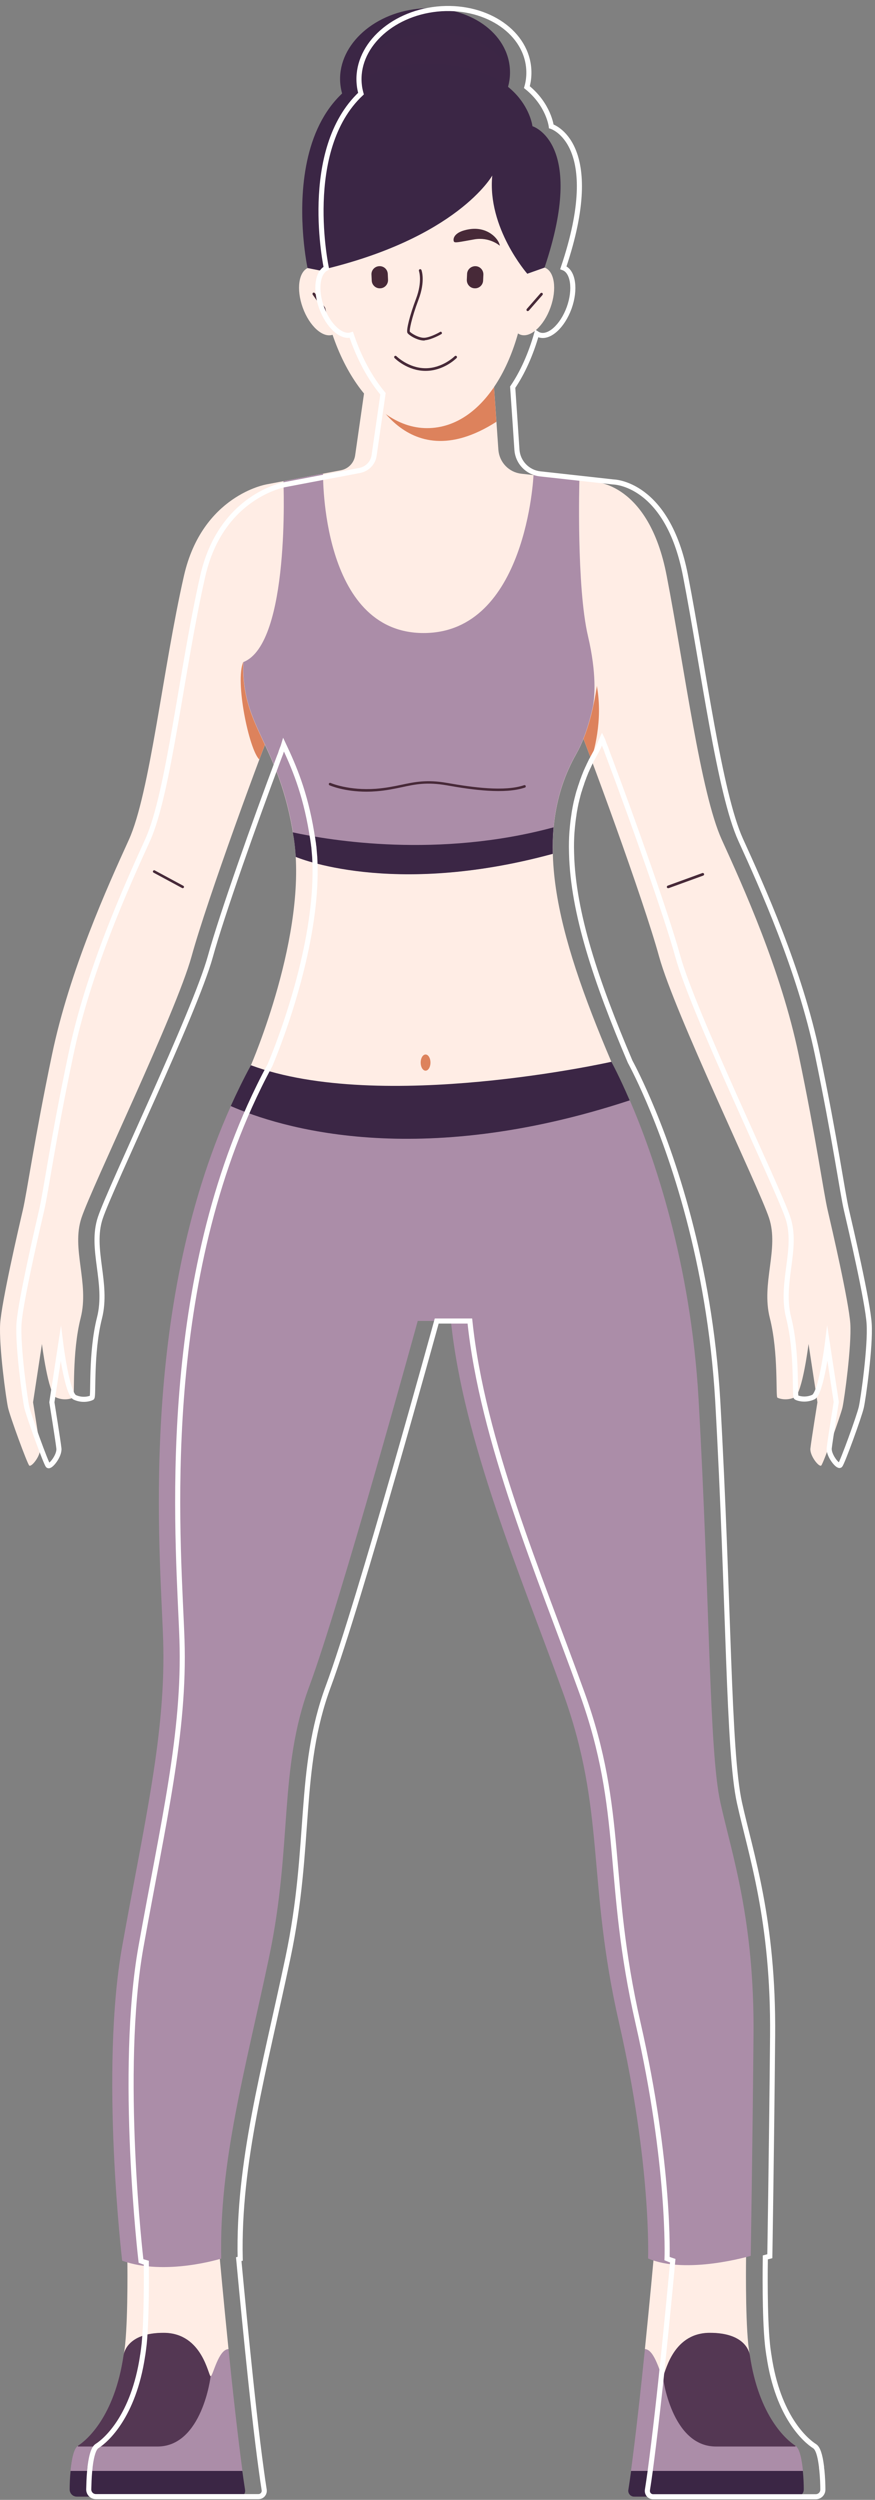 <svg width="172" height="491" viewBox="0 0 172 491" fill="none" xmlns="http://www.w3.org/2000/svg">
<rect x="0" y="0" width="172" height="491" fill="#808080" stroke="none"/>
<path d="M116.839 94.659C116.839 94.659 127.526 94.737 131.045 113.064C134.59 131.39 137.718 155.781 141.889 164.944C146.06 174.107 153.515 190.507 156.982 207.115C160.449 223.723 161.882 234.214 162.691 237.676C163.499 241.138 166.861 255.664 167.148 260.011C167.409 264.358 166.001 274.64 165.61 276.437C165.193 278.207 161.83 287.448 161.439 287.838C161.022 288.255 159.145 285.912 159.302 284.48C159.458 283.049 160.683 275.421 160.683 275.421L158.937 263.968C158.937 263.968 157.712 273.755 156.174 274.458C154.636 275.161 153.176 274.719 152.811 274.51C152.446 274.302 153.072 265.738 151.325 258.865C149.579 251.993 153.202 245.329 151.169 239.212C149.136 233.094 132.609 198.967 129.559 187.878C126.509 176.762 115.692 147.243 112.433 139.381C109.149 131.546 110.348 94.269 116.839 94.659Z" fill="#FFEDE5"/>
<path d="M116.786 132.379C115.822 129.021 113.554 129.151 110.947 130.765C111.234 134.566 111.729 137.689 112.433 139.381C113.293 141.412 114.649 144.926 116.239 149.195C117.308 145.707 118.715 139.147 116.786 132.379Z" fill="#DD825C"/>
<path d="M131.332 174.446C131.227 174.446 131.123 174.394 131.097 174.29C131.045 174.159 131.123 174.003 131.254 173.951L138.057 171.478C138.187 171.426 138.344 171.504 138.396 171.634C138.448 171.765 138.37 171.921 138.24 171.973L131.436 174.446C131.384 174.446 131.358 174.446 131.332 174.446Z" fill="#472938"/>
<path d="M52.322 95.155C52.322 95.155 39.758 97.29 36.161 113.091C32.016 131.286 29.488 155.808 25.317 164.971C21.146 174.134 13.691 190.534 10.224 207.142C6.757 223.75 5.298 234.215 4.489 237.677C3.681 241.139 0.319 255.664 0.032 260.012C-0.229 264.359 1.179 274.641 1.57 276.438C1.961 278.234 5.35 287.449 5.741 287.839C6.158 288.256 8.035 285.913 7.878 284.481C7.722 283.05 6.497 275.422 6.497 275.422L8.243 263.969C8.243 263.969 9.468 273.756 11.006 274.459C12.544 275.162 14.004 274.719 14.369 274.511C14.734 274.303 14.108 265.739 15.855 258.866C17.601 251.994 13.978 245.33 16.011 239.213C18.044 233.095 34.571 198.968 37.647 187.879C40.697 176.763 51.514 147.244 54.773 139.382C58.057 131.547 58.813 94.738 52.322 95.155Z" fill="#FFEDE5"/>
<path d="M47.813 130.038C49.221 126.836 53.652 129.126 56.259 130.74C55.972 134.541 55.477 137.665 54.773 139.357C53.913 141.387 52.557 144.902 50.967 149.171C48.934 147.166 46.171 133.786 47.813 130.038Z" fill="#DD825C"/>
<path d="M35.926 174.447C35.874 174.447 35.848 174.447 35.796 174.421L30.192 171.401C30.061 171.323 30.009 171.193 30.087 171.063C30.166 170.933 30.296 170.88 30.426 170.959L36.031 173.978C36.161 174.056 36.213 174.186 36.135 174.317C36.109 174.395 36.005 174.447 35.926 174.447Z" fill="#472938"/>
<path d="M124.633 490.363H156.591C157.373 490.363 157.999 489.738 157.999 488.957C157.999 487.994 157.946 486.64 157.816 485.312H124.059C123.877 486.666 123.694 487.916 123.512 489.061C123.408 489.738 123.955 490.363 124.633 490.363Z" fill="#3B2645"/>
<path d="M156.356 480.393C154.636 479.299 149.188 474.666 147.415 462.691C147.415 462.691 147.415 462.691 147.415 462.665C147.415 462.639 147.415 462.587 147.389 462.561C147.259 461.806 146.32 458.188 139.465 458.214C131.827 458.266 130.732 466.83 130.289 466.726C129.846 466.622 128.751 461.468 126.822 461.416C126.014 469.408 124.998 478.519 124.085 485.313H157.842C157.607 483.126 157.216 480.913 156.356 480.393Z" fill="#AB8DA8"/>
<path d="M130.263 466.726C130.732 466.831 131.801 458.266 139.439 458.214C146.295 458.162 147.233 461.78 147.363 462.561C147.259 461.859 147.155 461.13 147.077 460.349C146.477 454.309 146.659 443.09 146.659 443.09L128.491 443.558C128.491 443.558 127.761 451.628 126.77 461.39C128.751 461.442 129.82 466.622 130.263 466.726Z" fill="#FFEDE5"/>
<path d="M156.356 480.393C156.356 480.471 156.33 480.523 156.33 480.523C156.33 480.523 149.527 480.523 140.716 480.523C131.905 480.523 130.237 466.726 130.237 466.726C129.768 466.622 128.699 461.468 126.77 461.416C125.962 469.408 124.946 478.519 124.033 485.313H157.79C157.608 483.126 157.217 480.966 156.356 480.393Z" fill="#AB8DA8"/>
<path d="M140.742 480.523C149.553 480.523 156.356 480.523 156.356 480.523C156.356 480.523 156.356 480.471 156.382 480.392C156.382 480.392 156.382 480.392 156.356 480.366C154.636 479.273 149.188 474.639 147.415 462.665C147.415 462.665 147.415 462.665 147.415 462.639C147.415 462.613 147.415 462.561 147.389 462.535C147.259 461.78 146.321 458.162 139.465 458.188C131.827 458.24 130.733 466.804 130.289 466.7C130.263 466.726 131.932 480.523 140.742 480.523Z" fill="#543753"/>
<path d="M47.057 490.363H15.099C14.317 490.363 13.691 489.738 13.691 488.957C13.691 487.994 13.743 486.64 13.874 485.312H47.63C47.813 486.666 47.995 487.916 48.178 489.061C48.282 489.738 47.761 490.363 47.057 490.363Z" fill="#3B2645"/>
<path d="M15.334 480.393C17.054 479.299 22.502 474.666 24.274 462.691C24.274 462.691 24.274 462.691 24.274 462.665C24.274 462.639 24.274 462.587 24.301 462.561C24.431 461.806 25.369 458.188 32.225 458.214C39.863 458.266 40.958 466.83 41.401 466.726C41.844 466.622 42.939 461.468 44.867 461.416C45.676 469.408 46.692 478.519 47.605 485.313H13.874C14.082 483.126 14.499 480.913 15.334 480.393Z" fill="#AB8DA8"/>
<path d="M41.426 466.726C40.957 466.831 39.889 458.266 32.251 458.214C25.395 458.162 24.457 461.78 24.326 462.561C24.431 461.859 24.535 461.13 24.613 460.349C25.213 454.309 25.03 443.09 25.03 443.09L43.199 443.558C43.199 443.558 43.929 451.628 44.919 461.39C42.938 461.442 41.87 466.622 41.426 466.726Z" fill="#FFEDE5"/>
<path d="M15.334 480.393C15.334 480.471 15.36 480.523 15.36 480.523C15.36 480.523 22.163 480.523 30.974 480.523C39.784 480.523 41.453 466.726 41.453 466.726C41.922 466.622 42.991 461.468 44.92 461.416C45.728 469.408 46.744 478.519 47.657 485.313H13.874C14.082 483.126 14.473 480.966 15.334 480.393Z" fill="#AB8DA8"/>
<path d="M30.948 480.523C22.137 480.523 15.333 480.523 15.333 480.523C15.333 480.523 15.333 480.471 15.307 480.392C15.307 480.392 15.307 480.392 15.333 480.366C17.054 479.273 22.502 474.639 24.274 462.665C24.274 462.665 24.274 462.665 24.274 462.639C24.274 462.613 24.274 462.561 24.3 462.535C24.431 461.78 25.369 458.162 32.225 458.188C39.863 458.24 40.957 466.804 41.401 466.7C41.427 466.726 39.758 480.523 30.948 480.523Z" fill="#543753"/>
<path d="M141.602 354.01C139.361 343.832 139.569 314.885 137.327 274.953C135.789 247.672 128.36 226.664 123.799 216.096C82.013 229.84 54.981 221.432 45.389 217.215C27.22 257.668 31.495 304.811 32.069 321.991C32.668 340.318 28.393 357.837 24.014 382.306C19.634 406.75 24.014 444.027 24.014 444.027C32.486 447.072 43.486 443.61 43.486 443.61C43.069 424.659 48.178 406.724 52.87 384.519C57.562 362.288 54.695 347.658 60.82 331.155C66.946 314.651 82.117 259.438 82.117 259.438H88.634C91.084 283.075 102.241 309.158 110.687 332.508C119.132 355.858 115.301 369.317 121.687 397.3C128.074 425.284 127.396 443.584 127.396 443.584C134.955 446.838 147.572 443.064 147.572 443.064C147.572 443.064 147.911 422.655 148.119 399.825C148.328 377.022 143.844 364.188 141.602 354.01Z" fill="#AB8DA8"/>
<path d="M123.772 216.122C121.661 211.228 120.175 208.547 120.175 208.547L49.325 209.224C47.891 211.853 46.588 214.534 45.362 217.241C54.981 221.458 81.987 229.867 123.772 216.122Z" fill="#3B2645"/>
<path d="M96.871 72.585L97.966 88.334C98.148 90.807 100.051 92.785 102.502 93.046L116.865 94.66C116.865 94.66 122.104 132.483 113.267 148.102C104.431 163.721 109.149 182.672 120.175 208.547C120.175 208.547 74.897 218.725 49.325 209.224C49.325 209.224 60.612 183.297 57.745 164.554C54.877 145.811 47.396 143.078 47.813 130.062C48.23 117.047 52.296 95.154 52.296 95.154L66.998 92.369C68.484 92.082 69.605 90.911 69.814 89.427L71.899 74.902L96.871 72.585Z" fill="#FFEDE5"/>
<path d="M71.925 74.902C71.925 74.902 79.146 94.66 97.575 82.841L96.871 72.585L71.925 74.902Z" fill="#DD825C"/>
<path d="M113.241 148.102C114.727 145.473 115.796 142.245 116.578 138.653C116.891 136.83 117.308 132.327 115.587 124.96C113.293 115.224 113.893 94.321 113.893 94.321L104.874 93.306C104.874 93.306 103.518 124.335 83.264 124.335C63.01 124.335 63.505 93.019 63.505 93.019L55.711 94.503C55.711 94.503 57.093 126.418 47.839 130.036C47.422 143.078 54.903 145.785 57.771 164.528C57.953 165.751 58.083 167.001 58.162 168.276C58.162 168.276 76.852 176.346 108.68 167.678C108.471 160.545 109.853 154.089 113.241 148.102Z" fill="#AB8DA8"/>
<path d="M58.136 168.302C58.136 168.302 76.826 176.372 108.653 167.703C108.601 165.933 108.653 164.189 108.81 162.497C86.21 168.614 64.991 165.1 57.562 163.486C57.614 163.825 57.666 164.189 57.745 164.554C57.927 165.777 58.057 167.027 58.136 168.302Z" fill="#3B2645"/>
<path d="M72.081 155.495C67.65 155.495 64.913 154.298 64.783 154.246C64.652 154.194 64.6 154.038 64.652 153.907C64.704 153.777 64.861 153.725 64.991 153.777C65.017 153.803 68.536 155.313 73.906 154.923C75.887 154.766 77.399 154.454 78.885 154.142C81.466 153.595 83.89 153.074 87.904 153.777C92.935 154.662 99.191 155.521 103.023 154.22C103.153 154.168 103.31 154.246 103.336 154.376C103.388 154.506 103.31 154.662 103.179 154.688C99.269 156.016 92.909 155.157 87.826 154.246C83.916 153.569 81.648 154.038 79.015 154.61C77.503 154.923 75.965 155.261 73.958 155.417C73.307 155.469 72.681 155.495 72.081 155.495Z" fill="#472938"/>
<path d="M83.655 210.291C84.188 210.291 84.62 209.58 84.62 208.703C84.62 207.826 84.188 207.115 83.655 207.115C83.123 207.115 82.691 207.826 82.691 208.703C82.691 209.58 83.123 210.291 83.655 210.291Z" fill="#DD825C"/>
<path d="M108.205 60.415C109.519 56.776 109.003 53.258 107.053 52.556C105.103 51.853 102.457 54.233 101.143 57.871C99.829 61.509 100.345 65.027 102.295 65.73C104.245 66.432 106.891 64.053 108.205 60.415Z" fill="#FFEDE5"/>
<path d="M65.421 65.739C67.372 65.036 67.887 61.517 66.573 57.879C65.259 54.241 62.613 51.862 60.663 52.564C58.713 53.267 58.197 56.785 59.511 60.423C60.825 64.061 63.471 66.441 65.421 65.739Z" fill="#FFEDE5"/>
<path d="M64.235 61.6C64.157 61.6 64.079 61.574 64.027 61.496L61.472 57.878C61.394 57.773 61.42 57.591 61.524 57.513C61.628 57.435 61.785 57.461 61.889 57.565L64.444 61.184C64.522 61.288 64.496 61.47 64.391 61.548C64.339 61.6 64.287 61.6 64.235 61.6Z" fill="#472938"/>
<path d="M103.727 61.106C103.675 61.106 103.596 61.08 103.57 61.054C103.466 60.95 103.466 60.793 103.544 60.689L106.255 57.592C106.36 57.487 106.516 57.487 106.62 57.565C106.724 57.67 106.724 57.826 106.646 57.93L103.935 61.028C103.857 61.08 103.779 61.106 103.727 61.106Z" fill="#472938"/>
<path d="M103.727 51.083C103.727 68.889 95.62 84.091 83.942 84.091C72.264 84.091 62.801 67.665 62.801 49.86C62.801 32.054 72.238 19.611 83.942 19.611C95.646 19.611 103.727 33.278 103.727 51.083Z" fill="#FFEDE5"/>
<path d="M84.912 27.977C94.106 27.026 100.949 20.378 100.197 13.128C99.446 5.877 91.383 0.77 82.19 1.721C72.996 2.672 66.153 9.32 66.905 16.57C67.656 23.821 75.719 28.928 84.912 27.977Z" fill="#3B2645"/>
<g opacity="0.5">
<g opacity="0.5">
<path opacity="0.5" d="M84.906 27.967C93.743 27.056 100.39 20.886 100.234 13.988C97.549 8.912 90.85 5.71 83.421 6.491C74.584 7.402 67.937 13.572 68.093 20.47C70.804 25.546 77.477 28.748 84.906 27.967Z" fill="#3B2645"/>
</g>
</g>
<path d="M103.648 53.765C103.648 53.765 95.75 44.758 96.767 34.475C96.767 34.475 89.885 46.84 62.801 53.114L60.455 52.645C60.455 52.645 51.853 12.661 83.942 12.557C103.257 12.479 104.665 24.792 104.665 24.792C104.665 24.792 115.327 27.968 107.037 52.567L103.648 53.765Z" fill="#3B2645"/>
<path d="M83.342 66.885C82.013 66.885 80.319 65.817 80.084 65.375C79.823 64.854 80.553 61.913 81.778 58.685C83.082 55.248 82.352 53.244 82.352 53.218C82.3 53.088 82.378 52.932 82.508 52.88C82.638 52.828 82.795 52.906 82.847 53.036C82.873 53.114 83.655 55.196 82.273 58.841C80.84 62.641 80.475 64.854 80.553 65.114C80.683 65.375 82.326 66.442 83.499 66.338C84.698 66.234 86.496 65.219 86.496 65.192C86.627 65.114 86.783 65.166 86.835 65.297C86.913 65.427 86.861 65.583 86.731 65.635C86.653 65.687 84.828 66.728 83.525 66.832C83.473 66.885 83.394 66.885 83.342 66.885Z" fill="#472938"/>
<path d="M83.655 72.846C80.084 72.846 77.659 70.425 77.555 70.32C77.451 70.216 77.451 70.06 77.555 69.956C77.659 69.852 77.816 69.852 77.92 69.956C77.946 69.982 80.318 72.325 83.655 72.325C86.992 72.325 89.364 69.982 89.39 69.956C89.494 69.852 89.65 69.852 89.755 69.956C89.859 70.06 89.859 70.216 89.755 70.32C89.65 70.425 87.226 72.846 83.655 72.846Z" fill="#472938"/>
<path d="M93.3 56.628C92.414 56.602 91.736 55.847 91.762 54.962L91.814 53.817C91.84 52.932 92.596 52.255 93.482 52.281C94.369 52.307 95.046 53.062 95.02 53.947L94.968 55.092C94.942 55.977 94.186 56.68 93.3 56.628Z" fill="#472938"/>
<path d="M74.74 56.628C73.854 56.68 73.098 55.977 73.072 55.092L73.02 53.947C72.967 53.062 73.671 52.307 74.558 52.281C75.444 52.229 76.2 52.932 76.226 53.817L76.278 54.962C76.304 55.847 75.626 56.602 74.74 56.628Z" fill="#472938"/>
<path d="M98.252 48.271C98.252 48.271 96.245 46.475 93.195 47.022C90.146 47.569 89.468 47.725 89.259 47.49C89.051 47.282 88.79 45.564 92.309 45.017C95.828 44.471 98.07 46.892 98.252 48.271Z" fill="#472938"/>
<path d="M170.85 260.011C170.589 255.664 167.2 241.139 166.392 237.677C165.584 234.214 164.15 223.724 160.683 207.116C157.217 190.508 149.761 174.108 145.591 164.945C141.42 155.782 138.292 131.39 134.747 113.064C131.202 94.738 120.54 94.66 120.54 94.66L116.317 94.191L108.549 93.332L106.151 93.072C103.701 92.786 101.798 90.807 101.615 88.36L101.251 82.894L100.781 76.047C102.762 73.132 104.353 69.54 105.499 65.531C105.656 65.635 105.812 65.713 105.969 65.765C107.924 66.468 110.556 64.099 111.886 60.455C113.189 56.81 112.668 53.296 110.739 52.593C119.028 28.02 108.367 24.818 108.367 24.818C108.367 24.818 107.872 20.575 103.571 17.112C103.857 16.123 103.988 15.082 103.962 14.041C103.962 13.754 103.935 13.468 103.909 13.182C103.153 5.945 95.099 0.843 85.897 1.78C76.695 2.743 69.866 9.381 70.622 16.618C70.674 17.216 70.804 17.815 70.961 18.388C59.152 29.477 64.157 52.671 64.157 52.671C62.385 53.53 61.941 56.941 63.219 60.429C64.522 64.021 67.129 66.39 69.058 65.765C70.57 70.269 72.707 74.251 75.288 77.349L73.541 89.454C73.333 90.938 72.186 92.109 70.726 92.395L67.207 93.072L63.688 93.723L56.024 95.181C56.024 95.181 43.46 97.315 39.863 113.116C35.718 131.312 33.189 155.834 29.019 164.997C24.848 174.16 17.393 190.56 13.926 207.168C10.433 223.724 8.999 234.214 8.191 237.677C7.383 241.139 4.02 255.664 3.734 260.011C3.473 264.359 4.881 274.641 5.272 276.437C5.689 278.207 9.051 287.449 9.442 287.839C9.859 288.256 11.736 285.913 11.58 284.481C11.423 283.049 10.198 275.422 10.198 275.422L11.945 263.968C11.945 263.968 13.17 273.756 14.708 274.459C16.246 275.162 17.706 274.719 18.07 274.511C18.436 274.303 17.81 265.738 19.556 258.866C21.303 251.994 17.68 245.33 19.713 239.212C21.746 233.095 38.273 198.968 41.348 187.878C43.616 179.653 50.133 161.326 54.695 149.196C54.799 148.935 54.877 148.701 54.981 148.441C54.981 148.415 55.008 148.389 55.008 148.389C55.112 148.155 55.19 147.894 55.268 147.66V147.634C55.346 147.4 55.451 147.165 55.529 146.931C55.529 146.905 55.555 146.879 55.555 146.879C55.633 146.671 55.711 146.488 55.764 146.306C57.745 150.523 59.934 155.521 61.264 163.513C61.316 163.851 61.368 164.216 61.446 164.58C61.498 164.893 61.524 165.179 61.577 165.491C61.577 165.543 61.577 165.57 61.602 165.622C61.629 165.882 61.655 166.168 61.707 166.429C61.707 166.455 61.707 166.455 61.707 166.481C61.759 167.105 61.811 167.704 61.863 168.329C62.906 186.603 53.053 209.25 53.053 209.25C51.619 211.879 50.316 214.561 49.09 217.268C30.922 257.721 35.197 304.864 35.77 322.044C36.37 340.37 32.095 357.89 27.715 382.359C23.336 406.803 27.715 444.08 27.715 444.08C28.054 444.21 28.393 444.314 28.758 444.418C28.784 447.542 28.81 455.585 28.341 460.375C28.263 461.13 28.159 461.859 28.054 462.588C28.054 462.64 28.028 462.692 28.028 462.692V462.718C26.23 474.666 20.808 479.326 19.087 480.419C18.383 480.862 17.992 482.398 17.758 484.116V484.142C17.732 484.272 17.732 484.402 17.706 484.506C17.706 484.532 17.706 484.584 17.706 484.61C17.706 484.715 17.68 484.793 17.68 484.897C17.653 485.027 17.653 485.157 17.627 485.313C17.497 486.667 17.471 487.995 17.445 488.958C17.445 489.739 18.07 490.363 18.852 490.363H50.811C51.515 490.363 52.036 489.739 51.932 489.036C51.749 487.89 51.567 486.641 51.384 485.287C50.446 478.493 49.455 469.382 48.647 461.39C47.735 452.41 47.031 444.861 46.927 443.715C47.109 443.663 47.214 443.637 47.214 443.637C46.796 424.686 51.906 406.751 56.598 384.546C61.29 362.315 58.422 347.685 64.548 331.181C70.674 314.677 85.845 259.465 85.845 259.465H92.362C94.812 283.101 105.969 309.185 114.414 332.535C122.86 355.885 119.028 369.343 125.415 397.327C131.801 425.311 131.123 443.611 131.123 443.611C131.488 443.767 131.853 443.897 132.244 444.028C132.088 445.85 131.41 452.982 130.55 461.416C129.742 469.408 128.725 478.519 127.813 485.313C127.63 486.667 127.448 487.916 127.265 489.062C127.161 489.765 127.683 490.389 128.386 490.389H160.345C161.127 490.389 161.752 489.765 161.752 488.984C161.752 488.021 161.7 486.667 161.57 485.339C161.57 485.209 161.544 485.079 161.518 484.923C161.518 484.819 161.492 484.741 161.492 484.636C161.492 484.61 161.492 484.558 161.492 484.532C161.465 484.402 161.465 484.272 161.439 484.168V484.142C161.205 482.398 160.814 480.862 160.11 480.445C158.39 479.352 152.942 474.719 151.169 462.744V462.718C151.169 462.692 151.169 462.666 151.143 462.614C151.039 461.911 150.934 461.182 150.856 460.401C150.283 454.857 150.413 444.965 150.439 443.377C151.013 443.221 151.325 443.142 151.325 443.142C151.325 443.142 151.664 422.734 151.873 399.904C152.081 377.075 147.598 364.241 145.356 354.063C143.114 343.885 143.323 314.938 141.081 275.006C139.465 247.673 132.036 226.691 127.474 216.123C125.363 211.229 123.877 208.547 123.877 208.547C117.073 192.564 112.668 179.236 112.355 167.704C112.355 167.262 112.329 166.819 112.329 166.376C112.329 165.049 112.381 163.773 112.512 162.498V162.472C112.59 161.639 112.694 160.806 112.824 159.999C112.824 159.973 112.824 159.947 112.824 159.947C112.876 159.53 112.955 159.14 113.033 158.749C113.033 158.723 113.033 158.723 113.033 158.697C113.111 158.307 113.189 157.942 113.267 157.552C113.267 157.526 113.267 157.5 113.294 157.474C113.372 157.083 113.476 156.719 113.58 156.328C113.58 156.276 113.606 156.25 113.606 156.198C113.711 155.834 113.789 155.495 113.919 155.157C113.919 155.131 113.945 155.105 113.945 155.053C114.049 154.688 114.18 154.324 114.31 153.96C114.336 153.907 114.362 153.829 114.362 153.777C114.467 153.439 114.597 153.127 114.727 152.788C114.727 152.762 114.753 152.736 114.753 152.684C114.884 152.346 115.04 151.981 115.17 151.643C115.196 151.565 115.222 151.487 115.275 151.408C115.405 151.096 115.561 150.758 115.718 150.445C115.718 150.419 115.744 150.393 115.744 150.367C115.9 150.029 116.083 149.69 116.239 149.352C116.291 149.274 116.317 149.196 116.369 149.118C116.552 148.779 116.734 148.441 116.917 148.102C117.073 147.816 117.256 147.504 117.412 147.191C117.464 147.113 117.49 147.009 117.542 146.931C117.673 146.697 117.777 146.436 117.881 146.202C117.907 146.124 117.96 146.046 117.986 145.942C118.116 145.655 118.22 145.369 118.351 145.083C118.403 145.187 118.429 145.291 118.481 145.395C118.481 145.421 118.507 145.447 118.507 145.473C118.585 145.682 118.663 145.89 118.742 146.098C118.742 146.124 118.768 146.15 118.768 146.176C118.846 146.384 118.924 146.619 119.028 146.827C119.028 146.853 119.054 146.879 119.054 146.879C119.133 147.113 119.237 147.348 119.315 147.582V147.608C119.393 147.842 119.497 148.076 119.576 148.337C119.576 148.363 119.602 148.389 119.602 148.389C119.706 148.649 119.784 148.883 119.888 149.144C124.45 161.3 130.967 179.626 133.235 187.826C136.285 198.942 152.811 233.043 154.871 239.16C156.93 245.278 153.28 251.942 155.027 258.814C156.773 265.686 156.148 274.251 156.513 274.459C156.878 274.667 158.337 275.11 159.875 274.407C161.413 273.704 162.639 263.916 162.639 263.916L164.385 275.37C164.385 275.37 163.16 282.997 163.003 284.429C162.847 285.861 164.75 288.204 165.141 287.787C165.558 287.371 168.921 278.155 169.312 276.385C169.703 274.667 171.136 264.359 170.85 260.011Z" stroke="white" stroke-miterlimit="10"/>
</svg>
